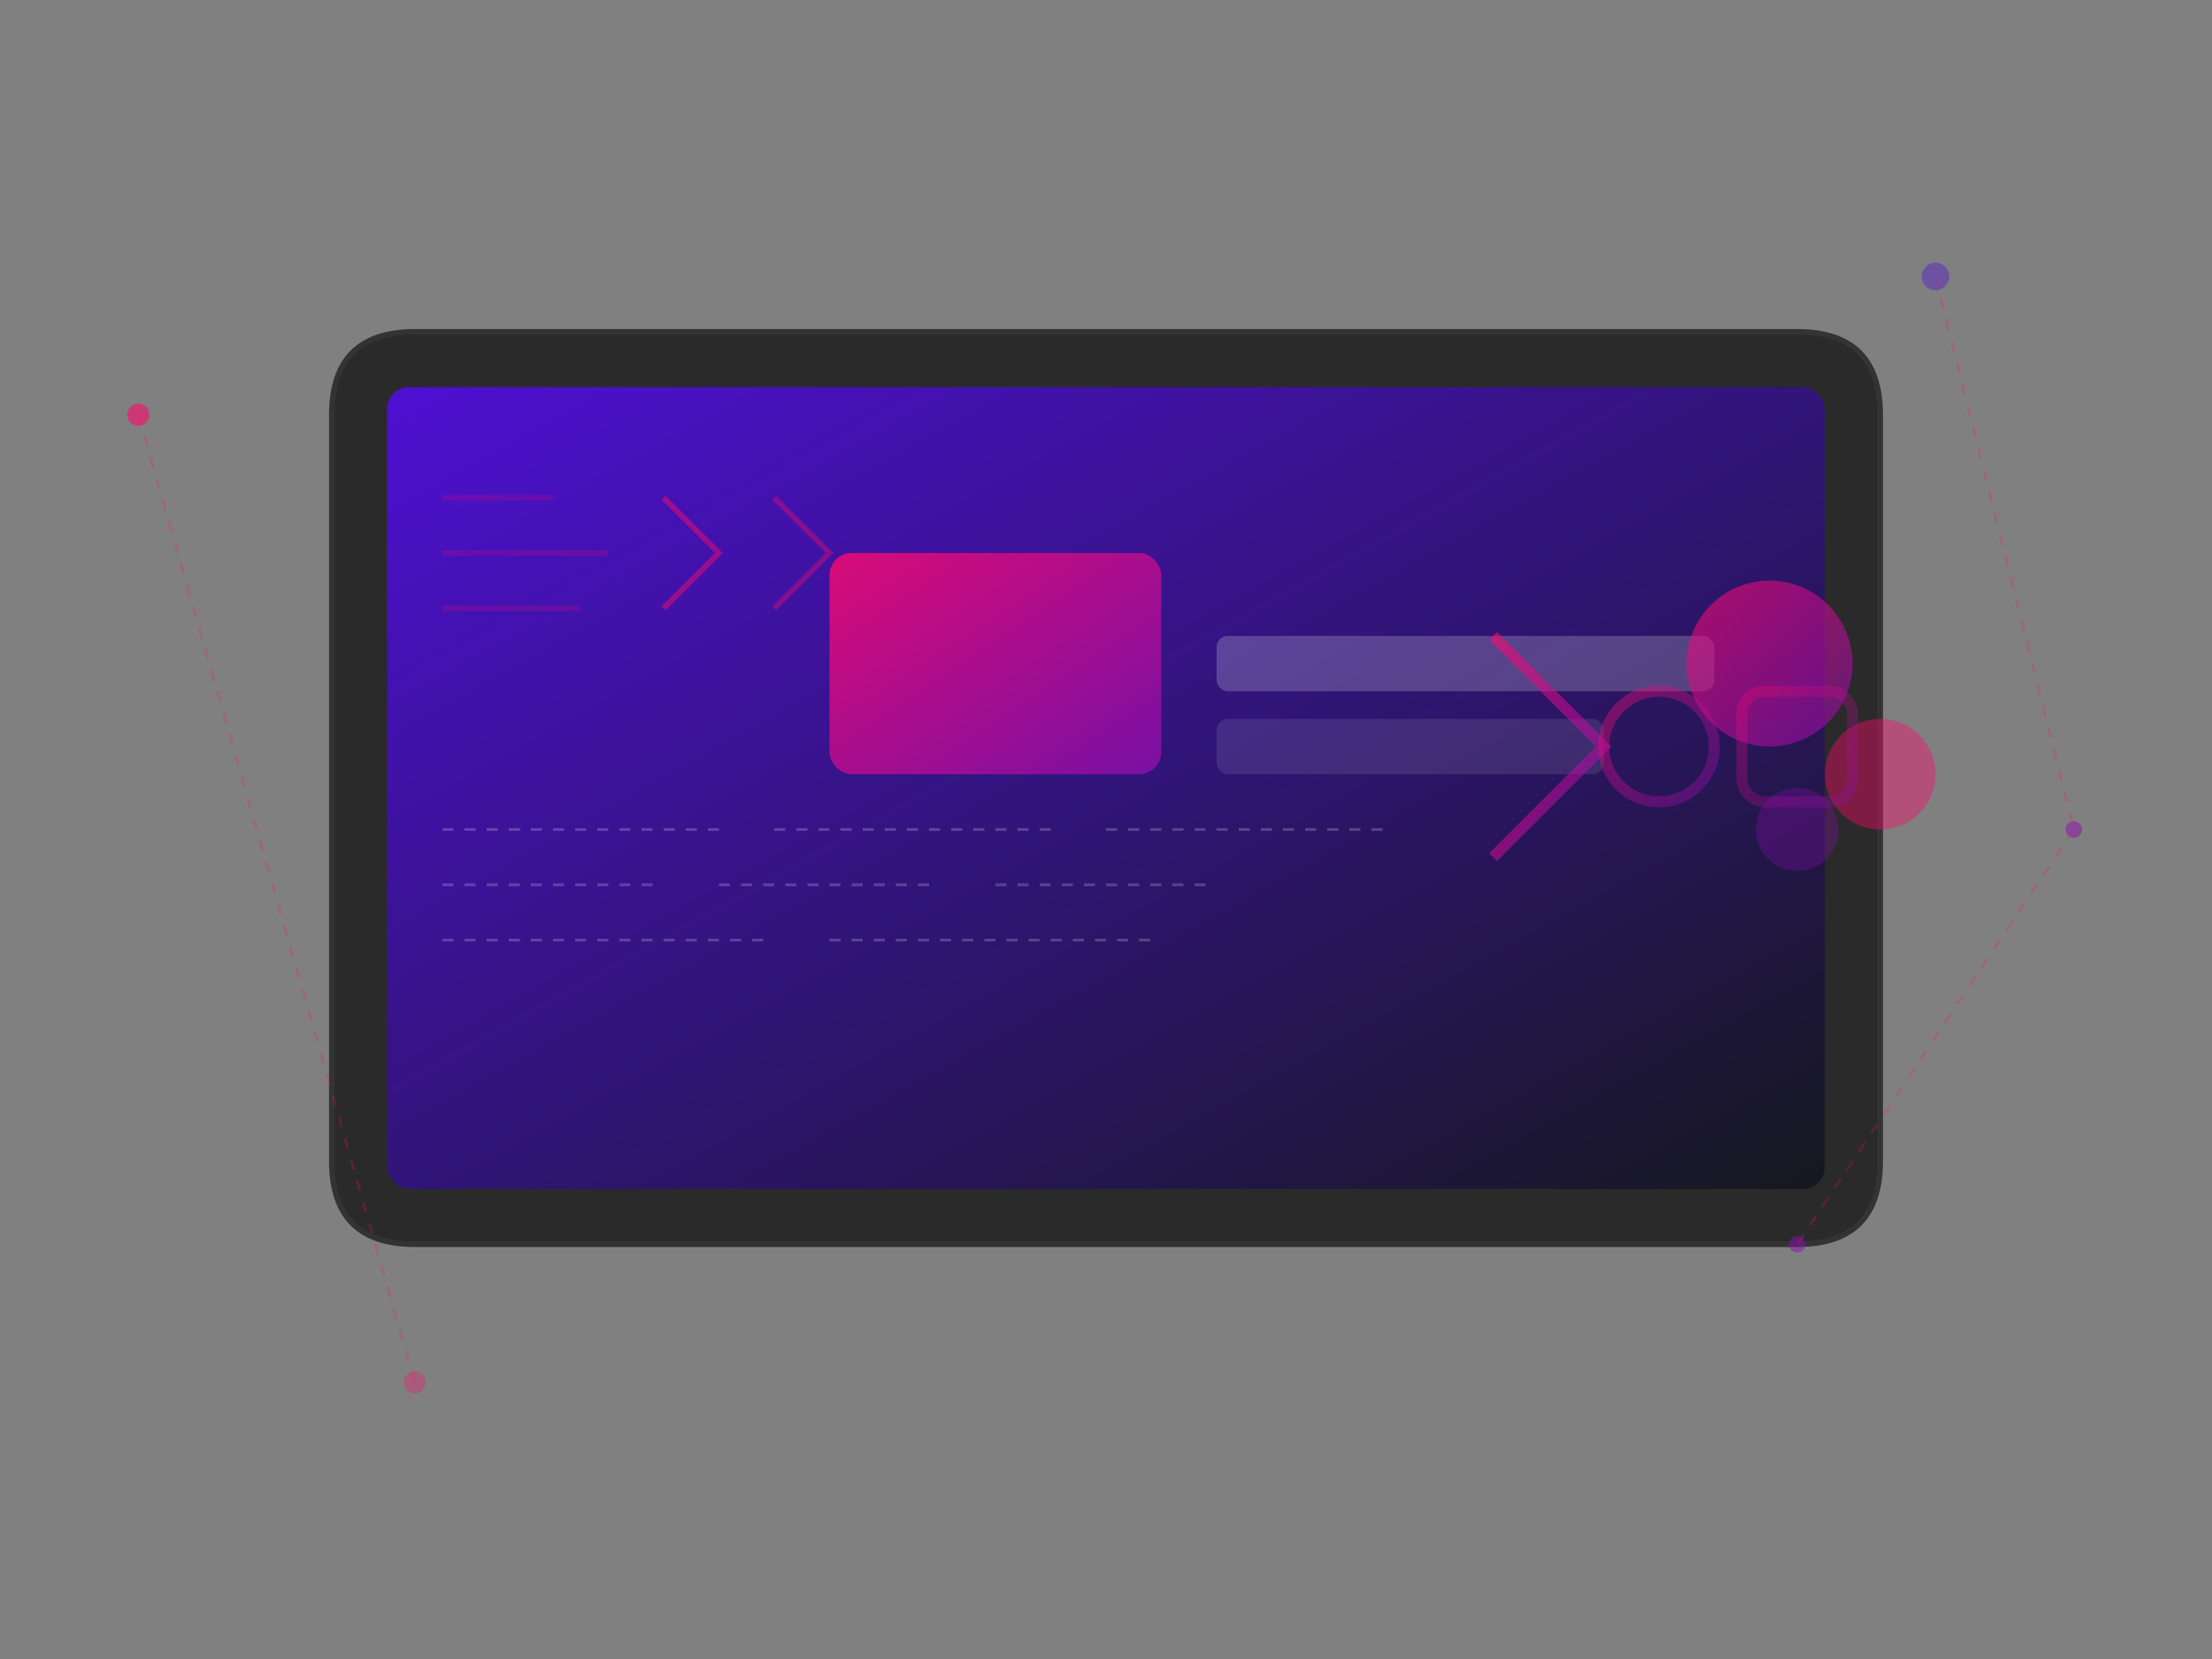 <?xml version="1.0" encoding="UTF-8"?>
<svg width="800" height="600" viewBox="0 0 800 600" xmlns="http://www.w3.org/2000/svg">
  <rect x="0" y="0" width="800" height="600" fill="#808080" stroke="none"/>
  <!-- Gradient Definitions -->
  <defs>
    <linearGradient id="primaryGradient" x1="0%" y1="0%" x2="100%" y2="100%">
      <stop offset="0%" style="stop-color:#ff096c"/>
      <stop offset="100%" style="stop-color:#8a0faf"/>
    </linearGradient>
    <linearGradient id="screenGradient" x1="0%" y1="0%" x2="100%" y2="100%">
      <stop offset="0%" style="stop-color:#4e10d3"/>
      <stop offset="100%" style="stop-color:#15181e"/>
    </linearGradient>
  </defs>

  <!-- Main Device Frame -->
  <g transform="translate(100, 50)">
    <!-- Laptop Base -->
    <path d="M50 400 L550 400 C570 400 580 390 580 370 L580 100 C580 80 570 70 550 70 L50 70 C30 70 20 80 20 100 L20 370 C20 390 30 400 50 400" 
          fill="#2a2a2a" stroke="#333" stroke-width="2"/>
    
    <!-- Screen -->
    <rect x="40" y="90" width="520" height="290" rx="8" fill="url(#screenGradient)"/>
    
    <!-- Code Elements -->
    <g transform="translate(60, 110)" fill="none" stroke="#ff096c" stroke-width="2" opacity="0.6">
      <path d="M0 20 L40 20 M0 40 L60 40 M0 60 L50 60" stroke-opacity="0.3"/>
      <path d="M80 20 L100 40 L80 60" stroke-opacity="0.8"/>
      <path d="M120 20 L140 40 L120 60" stroke-opacity="0.6"/>
    </g>

    <!-- Floating Elements -->
    <g transform="translate(200, 150)">
      <!-- UI Elements -->
      <rect x="0" y="0" width="120" height="80" rx="8" fill="url(#primaryGradient)" opacity="0.8"/>
      <rect x="140" y="30" width="180" height="20" rx="4" fill="#fff" opacity="0.2"/>
      <rect x="140" y="60" width="140" height="20" rx="4" fill="#fff" opacity="0.1"/>
      
      <!-- Circles -->
      <circle cx="340" cy="40" r="30" fill="url(#primaryGradient)" opacity="0.6"/>
      <circle cx="380" cy="80" r="20" fill="#ff096c" opacity="0.4"/>
      <circle cx="350" cy="100" r="15" fill="#8a0faf" opacity="0.3"/>
    </g>

    <!-- Abstract Lines -->
    <g transform="translate(60, 250)" stroke="#fff" stroke-width="1" opacity="0.2">
      <path d="M0 0 L100 0 M120 0 L220 0 M240 0 L340 0" stroke-dasharray="4,4"/>
      <path d="M0 20 L80 20 M100 20 L180 20 M200 20 L280 20" stroke-dasharray="4,4"/>
      <path d="M0 40 L120 40 M140 40 L260 40" stroke-dasharray="4,4"/>
    </g>

    <!-- Decorative Elements -->
    <g transform="translate(440, 180)">
      <path d="M0 0 L40 40 L0 80" fill="none" stroke="url(#primaryGradient)" stroke-width="4" opacity="0.6"/>
      <circle cx="60" cy="40" r="20" fill="none" stroke="url(#primaryGradient)" stroke-width="4" opacity="0.4"/>
      <rect x="90" y="20" width="40" height="40" rx="8" fill="none" stroke="url(#primaryGradient)" stroke-width="4" opacity="0.3"/>
    </g>
  </g>

  <!-- Floating Particles -->
  <g>
    <circle cx="50" cy="150" r="4" fill="#ff096c" opacity="0.6"/>
    <circle cx="750" cy="300" r="3" fill="#8a0faf" opacity="0.5"/>
    <circle cx="700" cy="100" r="5" fill="#4e10d3" opacity="0.4"/>
    <circle cx="150" cy="500" r="4" fill="#ff096c" opacity="0.3"/>
    <circle cx="650" cy="450" r="3" fill="#8a0faf" opacity="0.5"/>
  </g>

  <!-- Connection Lines -->
  <g stroke="#ff096c" stroke-width="1" opacity="0.2">
    <path d="M50 150 L150 500" stroke-dasharray="4,4"/>
    <path d="M750 300 L650 450" stroke-dasharray="4,4"/>
    <path d="M700 100 L750 300" stroke-dasharray="4,4"/>
  </g>
</svg> 